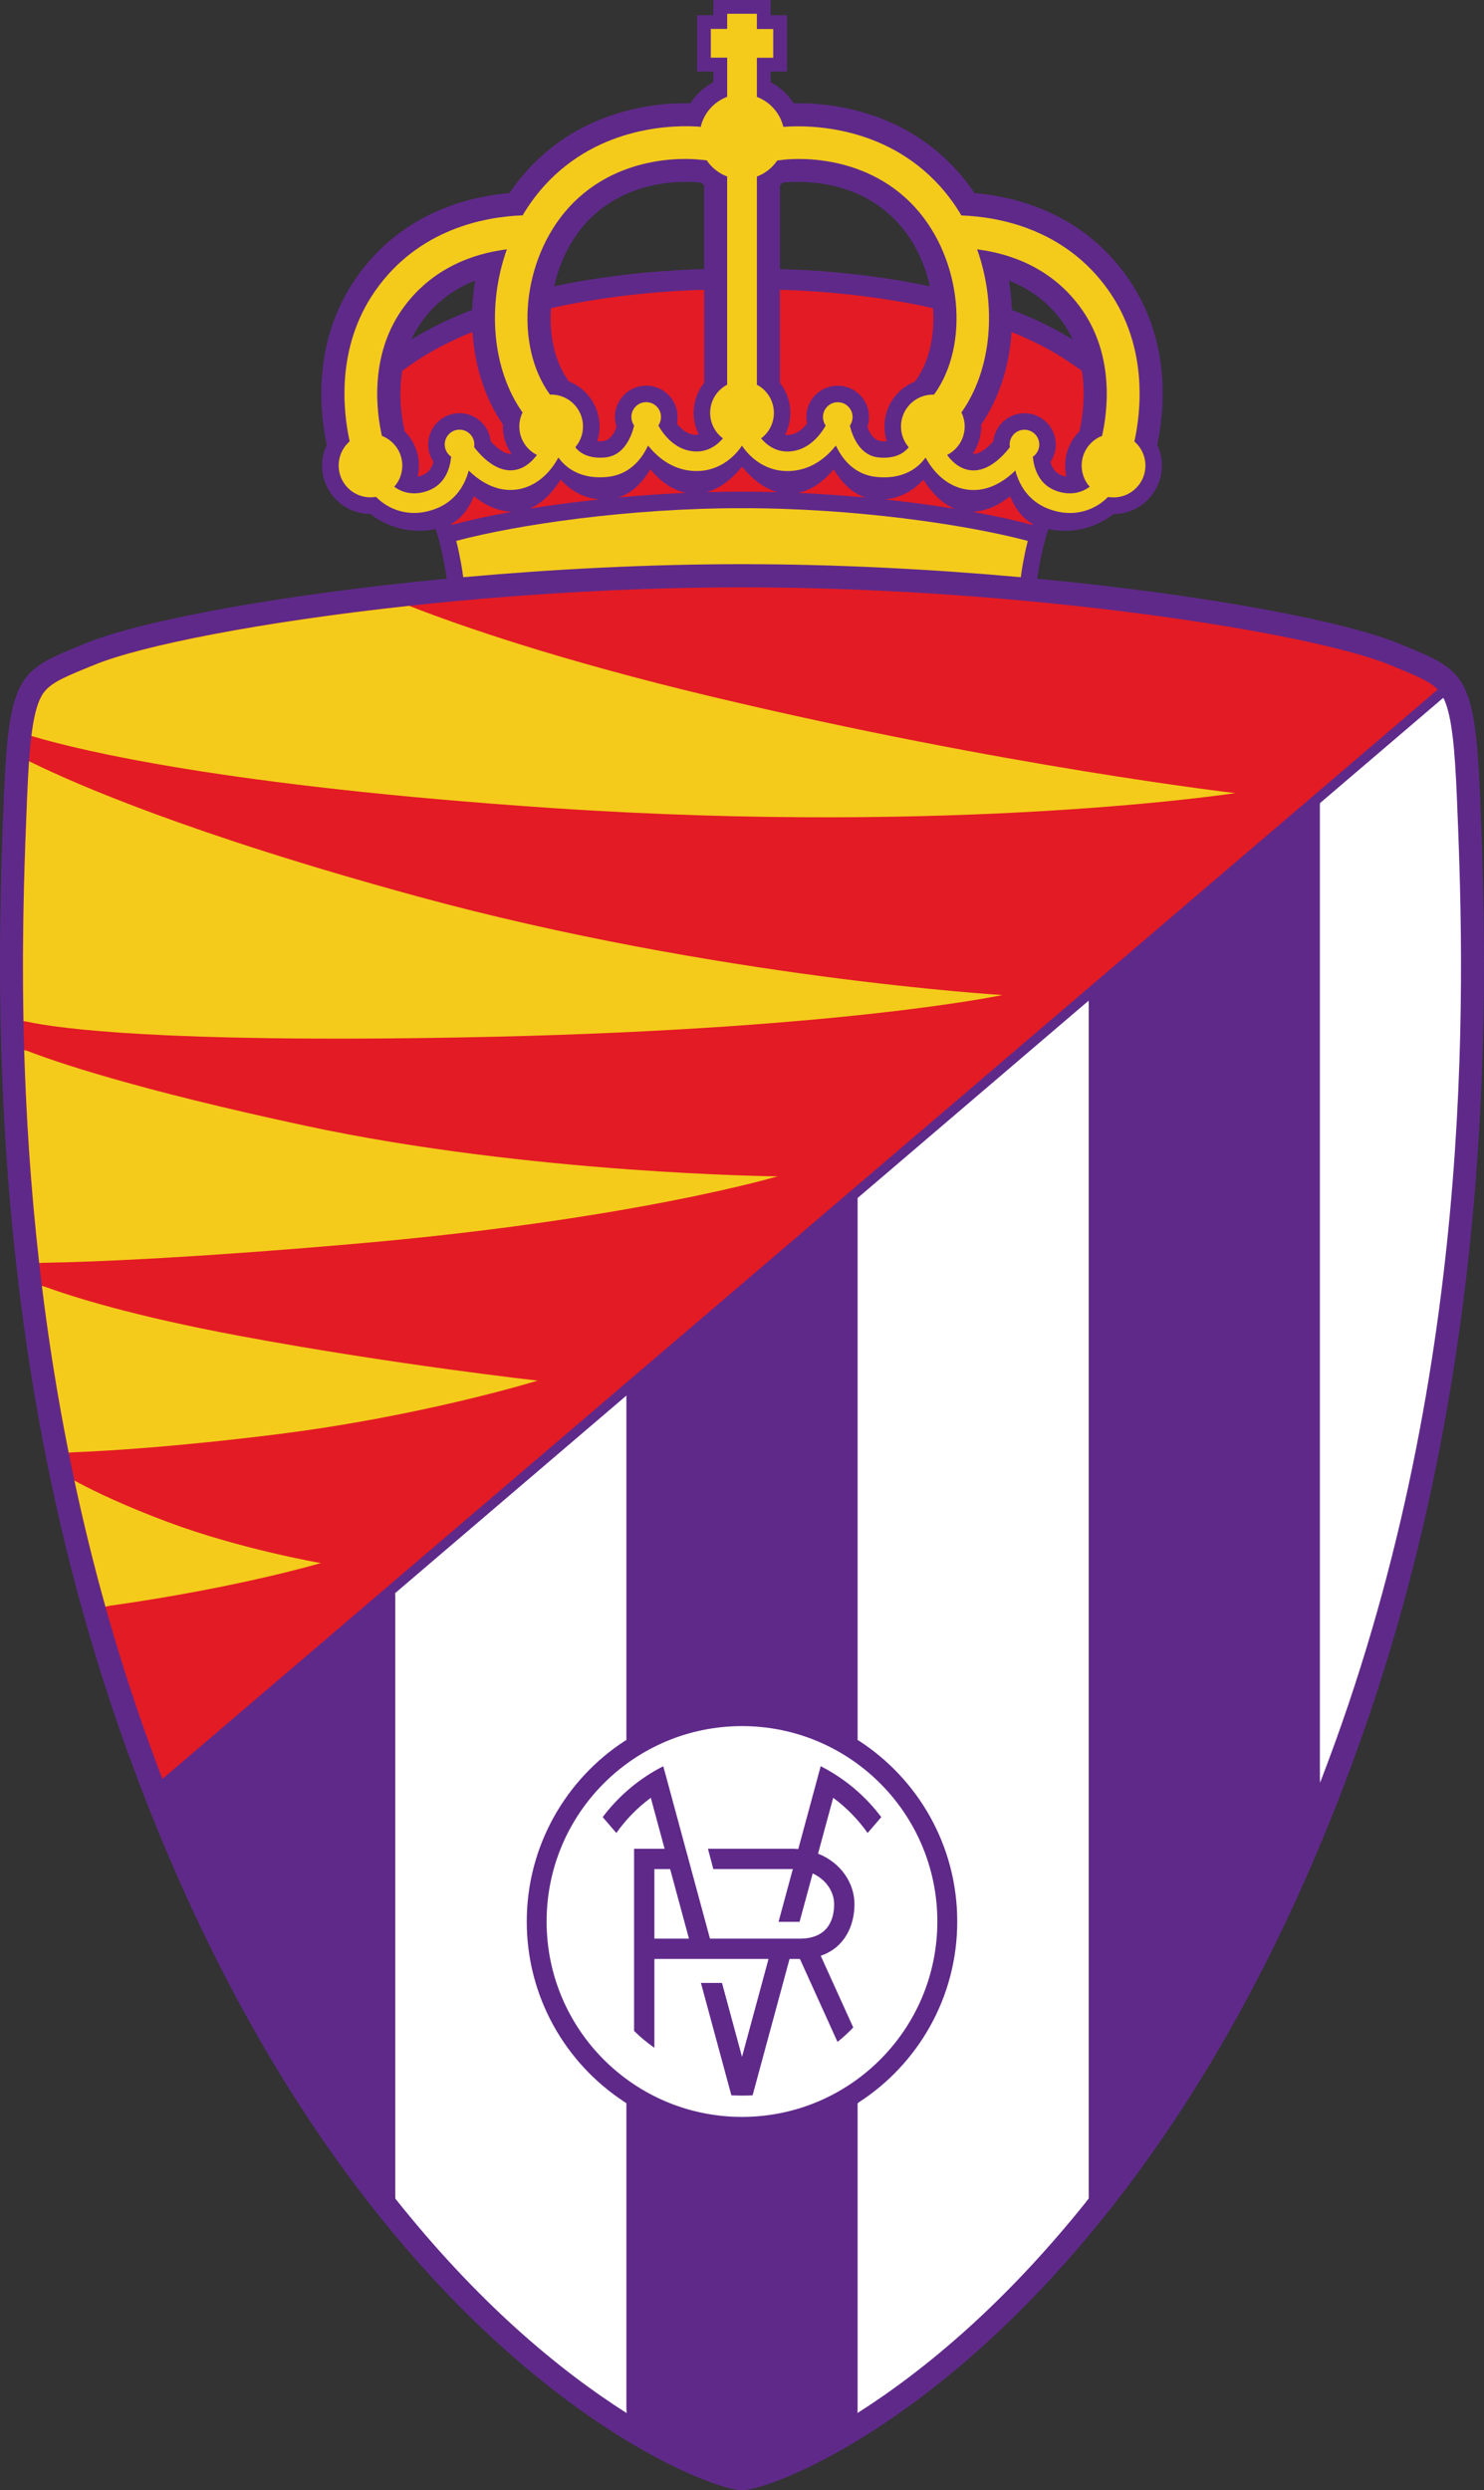 <?xml version="1.0" encoding="UTF-8"?>
<svg id="Layer_2" data-name="Layer 2" xmlns="http://www.w3.org/2000/svg" viewBox="0 0 431.15 723.37">
  <rect x="0" y="0" width="431.15" height="723.37" fill="#333333" stroke="none"/>
  <defs>
    <style>
      .cls-1 {
        fill: #f4cb1b;
      }

      .cls-1, .cls-2, .cls-3, .cls-4 {
        stroke-width: 0px;
      }

      .cls-2 {
        fill: #5f298a;
      }

      .cls-3 {
        fill: #e31b24;
      }

      .cls-4 {
        fill: #fff;
      }
    </style>
  </defs>
  <g id="_ÎÓÈ_1" data-name="—ÎÓÈ_1">
    <g>
      <path class="cls-2" d="m323.03,149.69c-4,2.98-10.4,5.54-18.17,4.07l-.3-.1c-1.79,5.64-2.72,11.04-3.14,13.96l-.04.49c48.34,4.61,88.87,12.2,104.88,18.77,19.05,7.81,22.25,8.26,23.75,44.5,2.25,54.33,5.25,163.5-35.75,277-63.31,175.25-167.31,215-178.69,215h0c-11.37,0-115.38-39.75-178.69-215C-4.12,394.87-1.12,285.71,1.13,231.37c1.5-36.24,4.7-36.69,23.75-44.5,15.98-6.55,56.37-14.13,104.58-18.74l.33-.03c-.38-2.78-1.31-8.47-3.2-14.43l-.33.09c-7.81,1.47-14.23-1.13-18.22-4.13l-.41-.33c-7.75,0-14.05-6.3-14.05-14.05,0-2.05.44-4,1.24-5.76l.11-.28c-2.08-9.7-4.22-30.22,8.59-48.55,12.98-18.58,32.02-23.44,44.07-24.53l.43-.03c1.55-2.31,3.27-4.52,5.15-6.6,15.82-17.49,36.73-19.62,46.8-19.51l.59.03c1.66-2.57,3.96-4.68,6.67-6.12l.03-.11v-3h-4.75V4.43h4.75V0h16.63v4.43h4.75v16.36h-4.75v3.1l.24.12c2.61,1.43,4.83,3.49,6.45,5.98h.53c10.04-.11,31.02,1.99,46.88,19.52,1.87,2.07,3.58,4.27,5.13,6.58l.26.03c12.04,1.06,31.2,5.88,44.25,24.55,12.86,18.4,10.65,39,8.56,48.66l.13.15c.8,1.76,1.24,3.72,1.24,5.78,0,7.75-6.3,14.05-14.05,14.05l-.49.39Zm-203.5-51.06c5.44-3.4,11.43-6.24,17.64-8.61l.03-.48c.12-2.67.4-5.34.84-8l-.5.18c-5.36,2.17-10.91,5.85-15.25,12.06-1.01,1.45-1.87,2.95-2.59,4.46l-.18.39Zm41.93-15.57c18.02-3.78,34.68-4.67,42.64-4.88l.47-.08v-24l.05-.29c-.3-.23-.59-.47-.87-.72l-.34-.07c-1.6-.2-4.24-.25-6.85-.11-6.8.37-17.9,2.56-26.4,11.95-4.57,5.05-7.66,11.56-9.15,18.29l.46-.1Zm150.02,15.23c-.72-1.53-1.58-3.04-2.61-4.51-4.41-6.3-10.06-10-15.49-12.16l-.26-.09c.45,2.72.74,5.45.85,8.18l.02.32c6.21,2.37,12.19,5.2,17.62,8.6l-.14-.33Zm-41.32-15.16c-1.5-6.72-4.58-13.21-9.15-18.26-8.5-9.4-19.6-11.58-26.41-11.95-1.81-.1-3.64-.11-5.12-.03-.49.02-1.96.12-1.96.12-.31.28-.63.54-.95.8l.03.22v24.19l1.04-.02c8.17.23,24.48,1.18,42.08,4.87l.43.06Z"/>
      <path class="cls-4" d="m272.33,558.16c0,31.35-25.41,56.76-56.76,56.76s-56.76-25.41-56.76-56.76,25.41-56.76,56.76-56.76,56.76,25.41,56.76,56.76Z"/>
      <path class="cls-3" d="m47.91,516.13L417.72,200.29l-.46-.42c-2.22-2.07-5.82-3.6-12.23-6.22l-1.33-.54c-22.91-9.39-105.56-22.5-188.13-22.5h0c-82.56,0-165.22,13.1-188.13,22.5l-1.33.54c-8.54,3.49-12.09,5.05-14.05,8.52-2.67,4.74-3.59,14.79-4.2,29.47-1.96,47.4-6.56,158.4,35.35,274.43,1.3,3.61,2.62,7.15,3.96,10.64l.72-.59Z"/>
      <path class="cls-4" d="m383.47,516.29V234.04l.03-.75,35.8-30.58.28.48c2.29,5.08,3.12,14.75,3.69,28.46,1.96,47.4,6.56,158.4-35.35,274.43-1.45,4-2.91,7.93-4.4,11.78l-.05-1.57Z"/>
      <path class="cls-4" d="m315.61,639.53c-12.14,15.18-23.74,27.12-33.91,36.36-11.78,10.69-22.89,18.9-32.56,25.04l.02-1.72v-88.17l.25-.28c17.27-11.13,28.7-30.53,28.7-52.6s-11.41-41.42-28.64-52.56l-.31-.15v-157.42l.26-.25,66.86-57.1.03.51v347.42l-.71.9Z"/>
      <path class="cls-4" d="m181.67,405.66l-66.86,57.11.03,1.02v173.67l.02,1.2c12.39,15.59,24.23,27.81,34.6,37.23,11.8,10.71,22.93,18.92,32.6,25.07l-.07-1.33v-88.67l-.64-.44c-17.05-11.17-28.31-30.44-28.31-52.35s11.35-41.34,28.52-52.49l.43-.22v-100.08l-.31.29Z"/>
      <path class="cls-1" d="m295.01,136.67c-3.03,2.95-7.52,5.98-12.97,5.65-6.74-.41-11.11-5.56-13.12-9.42l-.15.21c-2.4,3.22-6.81,6.16-14.07,5.44-6.11-.6-9.79-4.72-11.83-9.09l-.24.22c-2.9,3.59-7.19,6.79-12.91,7.13-7.02.42-11.78-3.8-14.15-7.35l-.18.25c-2.42,3.49-7.12,7.5-13.98,7.09-5.65-.34-9.89-3.46-12.79-6.98l-.35-.38c-2.03,4.37-5.72,8.5-11.83,9.1-7.12.7-11.51-2.12-13.93-5.27l-.28-.39c-2,3.86-6.38,9.01-13.12,9.42-5.43.33-9.9-2.67-12.93-5.61l-.13.45c-1.22,4.19-3.99,8.57-9.52,10.67-7.94,3.01-14.07-.27-17.01-3.22l-.3-.25c-.51.09-1.04.13-1.58.13-5.11,0-9.25-4.14-9.25-9.25,0-2.66,1.12-5.06,2.92-6.75l.27-.3c-1.85-8.38-4.1-27.2,7.44-43.7,12.67-18.13,32.17-21.47,42.37-21.89h.44c1.8-3.06,3.91-5.95,6.31-8.61,16.16-17.86,38.64-17.64,45.01-17.17l.42.08c.92-3.96,3.74-7.19,7.46-8.67l.24-.12v-11.34h-4.75v-8.36h4.75V4h8.63v4.43h4.75v8.36h-4.75v11.38l.17.05c3.73,1.46,6.57,4.67,7.51,8.62l.55-.02c6.53-.46,28.83-.57,44.89,17.18,2.39,2.64,4.49,5.53,6.29,8.58l.3.02c10.16.39,29.8,3.67,42.54,21.9,11.57,16.56,9.27,35.45,7.42,43.78l.32.25c1.78,1.69,2.89,4.07,2.89,6.71,0,5.11-4.14,9.25-9.25,9.25-.43,0-1.66-.11-1.66-.11-2.85,3-9.09,6.53-17.23,3.44-5.55-2.11-8.32-6.51-9.53-10.72l-.08-.44Zm-138.98-4.5c-3.05-1.51-5.15-4.66-5.15-8.29,0-1.33.28-2.59.78-3.73l.19-.28c-8.96-12.66-10.37-31.21-4.59-47.45l-.6.09c-8.8,1.19-21.29,5.16-29.87,17.43-9.64,13.79-7.32,30.16-5.83,36.69l.23.08c3.34,1.4,5.69,4.69,5.69,8.54,0,2.36-.89,4.52-2.34,6.15l.23.16c1.84,1.27,5.17,2.67,9.74.93,4.89-1.86,6.2-6.56,6.53-9.42l.04-.41c-1.13-.78-1.87-2.08-1.87-3.55,0-2.38,1.93-4.3,4.3-4.3s4.3,1.93,4.3,4.3l-.05.79c1.85,2.41,6.05,7.01,11,6.71,3.17-.19,5.44-2.17,6.89-4.02l.38-.44Zm54.03-4.81c-2.27-1.69-3.74-4.39-3.74-7.43,0-3.43,1.87-6.42,4.64-8.02l.3-.12v-60.52c-2.43-.91-4.51-2.57-5.94-4.7l-1.75-.16c-.94-.12-23.17-2.87-38.4,13.96-13.53,14.96-15.87,39.88-5.37,54.28l.33-.03c5.11,0,9.25,4.14,9.25,9.25,0,2.3-.84,4.4-2.23,6.02l.32.43c1.43,1.54,3.97,2.99,8.4,2.55,5.5-.54,7.62-6.15,8.37-9.24l-.16-.25c-.41-.66-.64-1.43-.64-2.26,0-2.38,1.93-4.3,4.3-4.3s4.3,1.93,4.3,4.3c0,.81-.22,1.57-.61,2.22l-.13.36c1.73,2.95,5.09,7.11,10.45,7.43,3.82.23,6.44-1.73,7.99-3.46l.31-.3Zm53.95,2.56c-1.4-1.62-2.24-3.73-2.24-6.04,0-5.11,4.14-9.25,9.25-9.25h.35c10.47-14.4,8.13-39.3-5.39-54.25-15.23-16.83-37.46-14.09-38.4-13.96l-1.77.2c-1.42,2.11-3.48,3.75-5.89,4.65l-.02.49v60.04l.36.15c2.74,1.61,4.58,4.58,4.58,7.99,0,3.03-1.46,5.73-3.72,7.41l.32.36c1.56,1.73,4.17,3.65,7.96,3.43,5.39-.32,8.76-4.53,10.48-7.48l-.15-.27c-.4-.65-.63-1.42-.63-2.25,0-2.38,1.93-4.3,4.3-4.3s4.3,1.93,4.3,4.3c0,.81-.22,1.57-.61,2.21l-.18.33c.76,3.09,2.89,8.66,8.36,9.2,4.5.44,7.05-1.06,8.46-2.62l.28-.34Zm36.06,2.75c.25,2.8,1.44,7.88,6.57,9.83,4.58,1.74,7.91.33,9.74-.94l.22-.16c-1.46-1.63-2.34-3.79-2.34-6.15,0-3.79,2.27-7.04,5.53-8.47l.38-.11c1.49-6.51,3.84-22.91-5.82-36.72-8.64-12.36-21.25-16.3-30.06-17.46l-.41-.08c5.78,16.24,4.38,34.8-4.59,47.46l.19.27c.51,1.14.79,2.41.79,3.74,0,3.62-2.08,6.75-5.1,8.27l.29.4c1.45,1.87,3.73,3.89,6.94,4.08,4.94.3,9.14-4.3,10.99-6.71l-.05-.79c0-2.38,1.93-4.3,4.3-4.3s4.3,1.93,4.3,4.3c0,1.34-.62,2.55-1.58,3.33l-.29.21Z"/>
      <path class="cls-1" d="m298.53,157.37c-1.01,4.09-1.6,7.66-1.9,9.84l-.04.46c-25.8-2.33-53.62-3.79-81.01-3.79h0c-27.26,0-54.95,1.45-80.65,3.76h-.35c-.28-2.11-.87-5.86-1.94-10.21l-.09-.31c17.68-4.73,50.48-9.53,83.02-9.5h0c32.54-.03,65.32,4.77,83.01,9.5l-.05.26Z"/>
      <path class="cls-3" d="m257.49,127.69c-.34-1.21-.53-2.49-.53-3.81,0-5.81,3.55-10.82,8.6-12.95l.3-.12c4.1-5.56,5.79-13.29,5.23-21.22l-.44-.17c-18.2-4.02-35.43-5-43.56-5.23l-.5.05v26.93l.21.33c1.77,2.35,2.82,5.27,2.82,8.43,0,2.11-.47,4.11-1.31,5.91l-.28.44c.33.06.69.08,1.06.05,2.33-.14,4.14-1.67,5.4-3.29l-.1-.46c-.08-.47-.12-.96-.12-1.45,0-5.02,4.08-9.1,9.1-9.1s9.1,4.08,9.1,9.1c0,.87-.12,1.71-.35,2.5l-.12.38c.64,1.76,1.78,3.74,3.72,4.09.72.13,1.35.14,1.9.07l-.15-.48Z"/>
      <path class="cls-3" d="m309.73,137.97c-.17-.88-.27-1.79-.27-2.72,0-3.75,1.47-7.15,3.87-9.67l.27-.25c.76-3.3,1.9-10.07.73-17.53l-.13-.16c-1.48-1.06-3.29-2.31-5.03-3.45-4.59-2.95-9.64-5.46-14.93-7.61l-.35-.12c-.63,9.81-3.55,19.21-8.85,26.88l.02.55c0,2.77-.8,5.35-2.19,7.53l-.19.43c1.92.12,4.21-1.77,5.86-3.59l.11-.54c.68-4.35,4.46-7.68,8.99-7.68,5.02,0,9.1,4.08,9.1,9.1,0,1.71-.47,3.31-1.3,4.68l-.24.45c.43,1.49,1.32,3.07,3.14,3.76.51.19.98.32,1.42.4l-.04-.44Z"/>
      <path class="cls-3" d="m148.46,131.83c-1.85.11-4.05-1.64-5.68-3.4l-.22-.26c-.48-4.57-4.36-8.15-9.05-8.15-5.02,0-9.1,4.08-9.1,9.1,0,1.74.49,3.36,1.34,4.74l.2.34c-.44,1.48-1.32,3.07-3.13,3.8-1.01.4-1.48.41-1.48.41.24-1.02.36-2.08.36-3.17,0-3.76-1.48-7.17-3.89-9.7l-.24-.22c-.75-3.26-1.88-9.95-.76-17.34l.03-.27c1.51-1.08,3.36-2.37,5.16-3.54,4.69-3.01,9.85-5.56,15.25-7.74l.04.23c.66,9.74,3.58,19.06,8.84,26.68l-.03.53c0,2.96.92,5.71,2.49,7.97h-.1Z"/>
      <path class="cls-3" d="m202.04,126.33c-2.19-.13-3.91-1.49-5.16-3l-.21-.38c.12-.59.19-1.2.19-1.83,0-5.02-4.08-9.1-9.1-9.1s-9.1,4.08-9.1,9.1c0,.93.14,1.82.4,2.67l.06.26c-.64,1.75-1.78,3.7-3.7,4.05-.49.09-.95.12-1.36.11l-.54-.04c.44-1.35.67-2.8.67-4.29,0-5.79-3.52-10.77-8.52-12.92l-.39-.18c-4.1-5.57-5.78-13.3-5.21-21.24l.28-.09c18.22-4.04,35.5-5.03,43.67-5.26,0,0,.46.02.55-.05v27.07l-.17.22c-1.8,2.36-2.87,5.31-2.87,8.49,0,2.27.54,4.41,1.5,6.31l-.98.09Z"/>
      <path class="cls-3" d="m147.72,148.59c-3.67-.35-6.95-2.03-9.73-4.2l-.33-.24c-1.39,3.4-3.46,6.35-6.5,8.03l.08.3c4.93-1.34,10.85-2.64,17.47-3.82l-.98-.06Z"/>
      <path class="cls-3" d="m173.25,145.16c-6.76.73-13.24,1.61-19.25,2.58l.3-.19c3.62-1.63,6.44-4.86,8.58-8.22l.16.18c2.75,2.92,6.38,5.19,11.1,5.54l-.88.12Z"/>
      <path class="cls-3" d="m198.7,143.01c-3.71-.9-6.82-3.28-9.39-6.24l-.35-.48c-2.11,3.55-4.86,6.48-8.33,7.88l-1,.35c6.44-.6,13.07-1.06,19.75-1.36l-.68-.16Z"/>
      <path class="cls-3" d="m215.81,135.86c2.52,2.98,5.67,5.69,9.38,6.89l.7.21c-3.44-.1-6.89-.15-10.31-.14-3.22,0-6.45.04-9.69.13l-.63.02c4.13-1.1,7.61-4.1,10.32-7.38l.23.29Z"/>
      <path class="cls-3" d="m250.8,144.28c-3.48-1.31-6.25-4.14-8.39-7.63l-.19-.32c-2.53,3.02-5.6,5.51-9.27,6.55l-1.1.29c6.65.29,13.25.76,19.66,1.35l-.7-.24Z"/>
      <path class="cls-3" d="m276.7,147.49c-3.43-1.59-6.15-4.63-8.22-7.83l-.25-.28c-2.52,2.72-5.79,4.89-9.97,5.53l-1.03.19c7.12.76,13.94,1.68,20.25,2.71l-.77-.31Z"/>
      <path class="cls-3" d="m293.01,144.5c-2.67,2.06-5.78,3.65-9.26,4.06l-1.08.14c6.39,1.15,12.13,2.41,16.94,3.7l.28.11c.04-.12.07-.23.11-.35l-.28-.13c-2.89-1.69-4.88-4.56-6.23-7.85l-.48.33Z"/>
      <path class="cls-2" d="m200.16,563.14h-10.04v-20.2h4.58l5.4,19.96.06.24Zm-10.04,31.7v-25.56l.02-.24h33.14s-7.7,28.43-7.7,28.43l-5.77-21.3-.05-.17h-6.13l.1.33,8.76,32.33c4.3.16,6.17-.02,6.17-.02l10.73-39.6h.2s2.61,0,2.61,0h.2s10.92,24.09,10.92,24.09l.19-.15c1.48-1.19,2.89-2.48,4.21-3.85l.17-.2-9.44-20.81.17-.07c6.73-2.36,9.63-8.61,9.63-14.93,0-5.93-3.75-11.93-10.47-14.62l-.12-.03,4.4-16.23.15.09c3.8,2.83,7.13,6.25,9.86,10.12l3.97-4.61c-4.6-6.13-10.56-11.18-17.43-14.7l-.17-.09-6.52,24.08-.09-.02c-.69-.06-1.4-.09-2.13-.08h-24.02l1.56,5.9h22.45c.18,0,.65,0,.65,0l-4.1,15.15-.05.17h6.12l.05-.21,3.75-13.83.14.06c1.41.66,2.46,1.48,3.22,2.23,1.83,1.83,2.88,4.24,2.88,6.62,0,3.73-1.29,9.98-9.91,10.02h-26.17l-.07-.26-12.69-46.86-.82-2.96c-6.94,3.53-12.96,8.61-17.59,14.78l3.97,4.61c2.73-3.87,6.06-7.29,9.86-10.11l.15-.11,4.01,14.81h-.29s-8.58,0-8.58,0v52.9l.07.07c1.77,1.74,3.68,3.33,5.72,4.76l.11.08Z"/>
      <path class="cls-1" d="m119.76,176.33c13.67,5.32,42.25,15.36,87.12,26.05,85.33,20.33,152,28,152,28,0,0-80,12.33-198.67,4.33-94.53-6.37-137.02-16.76-150.4-20.73l-.69-.19c.64-5.24,1.56-9.14,2.95-11.61,1.96-3.47,5.5-5.03,14.05-8.52l1.33-.54c13.6-5.58,48.25-12.46,91.43-17.13l.89.34Z"/>
      <path class="cls-1" d="m31.88,466.45c37.51-5.29,61.33-12.41,61.33-12.41,0,0-23.33-4-44.67-12-12.33-4.62-20.76-8.69-25.68-11.3l-1.24-.68c2.57,12.03,5.55,24.28,9.02,36.66l1.23-.28Z"/>
      <path class="cls-1" d="m21.54,421.85c9.86-.39,29.54-1.57,58.34-5.14,43-5.33,76.33-15.67,76.33-15.67,0,0-42-4.67-86.67-13-30.87-5.76-48.53-11.36-56.49-14.27l-.88-.23c1.92,15.56,4.45,31.76,7.78,48.42l1.59-.11Z"/>
      <path class="cls-1" d="m12.71,366.82c15.11-.26,42.8-1.42,89.5-5.44,81.33-7,123.67-19.67,123.67-19.67,0,0-71.67-.67-137-14.67-49.82-10.68-72.89-18.64-81.04-21.82l-.81-.18c.56,18.78,1.84,39.6,4.36,61.84l1.32-.07Z"/>
      <path class="cls-1" d="m9.44,221.6c12.22,6,45.74,20.74,111.78,38.77,86.67,23.67,170,28.67,170,28.67,0,0-48.66,10.39-158,12.33-86.04,1.53-116.09-2.58-125.49-4.61l-.9-.14c-.52-27.11.41-49.45,1.05-64.97.16-3.83.34-7.34.56-10.53l1,.48Z"/>
    </g>
  </g>
</svg>